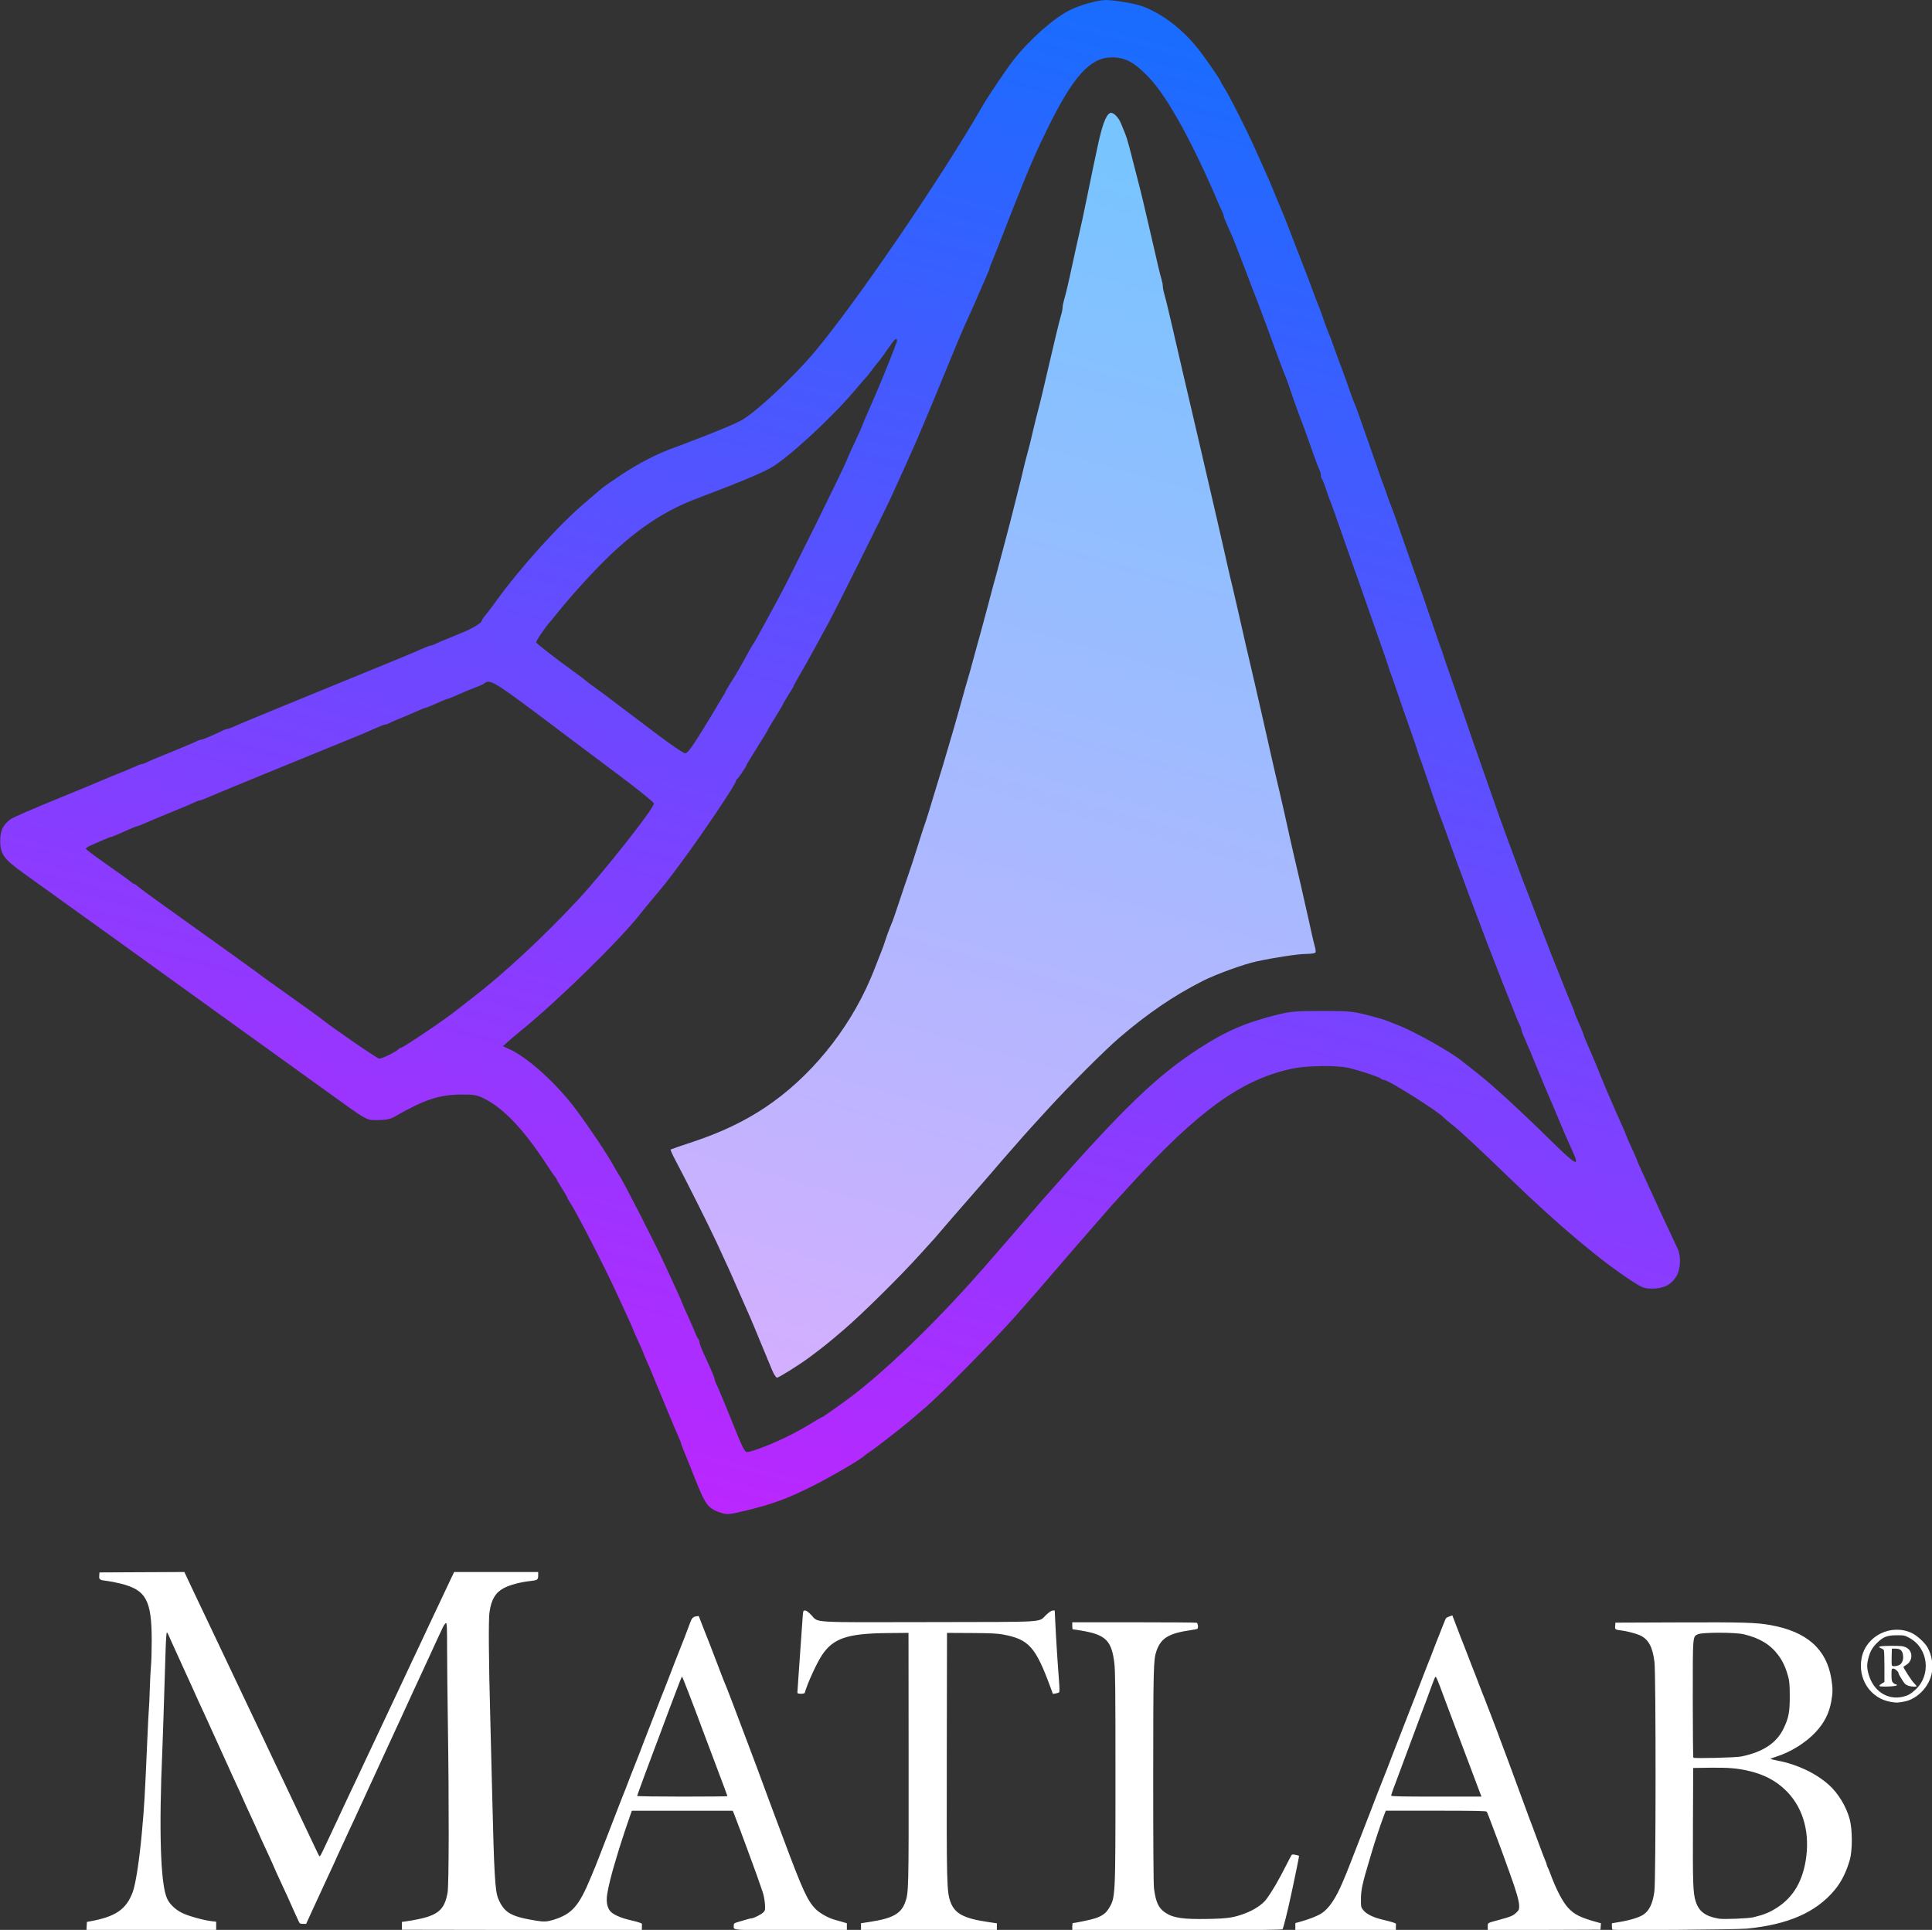 <?xml version="1.0" encoding="UTF-8" standalone="no"?>
<svg
   xmlns:dc="http://purl.org/dc/elements/1.1/"
   xmlns:cc="http://creativecommons.org/ns#"
   xmlns:rdf="http://www.w3.org/1999/02/22-rdf-syntax-ns#"
   xmlns:svg="http://www.w3.org/2000/svg"
   xmlns="http://www.w3.org/2000/svg"
   xmlns:xlink="http://www.w3.org/1999/xlink"
   id="svg1398"
   version="1.1"
   viewBox="0 0 33.867 33.838"
   height="33.838mm"
   width="33.867mm">
  <rect x="0" y="0" width="33.867" height="33.838" fill="#333333" stroke="none"/>
  <defs
     id="defs1392">
    <linearGradient
       gradientUnits="userSpaceOnUse"
       y2="334.446"
       x2="514.854"
       y1="135.048"
       x1="571.256"
       id="linearGradient2415-8"
       xlink:href="#linearGradient2413" />
    <linearGradient
       id="linearGradient2413">
      <stop
         id="stop2409"
         offset="0"
         style="stop-color:#78c4ff;stop-opacity:1;" />
      <stop
         id="stop2411"
         offset="1"
         style="stop-color:#d7aeff;stop-opacity:1" />
    </linearGradient>
    <linearGradient
       gradientUnits="userSpaceOnUse"
       y2="363.726"
       x2="506.337"
       y1="114.479"
       x1="572.564"
       id="linearGradient2407-1"
       xlink:href="#linearGradient2405" />
    <linearGradient
       id="linearGradient2405">
      <stop
         id="stop2401"
         offset="0"
         style="stop-color:#1a6cff;stop-opacity:1;" />
      <stop
         id="stop2403"
         offset="1"
         style="stop-color:#c522ff;stop-opacity:1" />
    </linearGradient>
  </defs>
  <g
     transform="translate(-32.12,-42.039)"
     id="layer1">
    <g
       style="display:inline;stroke-width:9.01"
       transform="matrix(0.111,0,0,0.111,-11.649,29.879)"
       id="g2445-0">
      <path
         style="fill:url(#linearGradient2415-8);fill-opacity:1;stroke-width:9.01"
         d="m 516.272,326.026 c -0.269,-0.627 -1.084,-2.591 -1.811,-4.365 -0.727,-1.774 -1.516,-3.663 -1.753,-4.199 -0.237,-0.535 -0.67,-1.513 -0.962,-2.173 -0.292,-0.66 -0.683,-1.55 -0.868,-1.979 -1.02,-2.363 -1.369,-3.135 -3.444,-7.617 -1.122,-2.424 -4.985,-10.128 -6.397,-12.759 -0.509,-0.948 -0.873,-1.762 -0.809,-1.809 0.064,-0.047 1.682,-0.605 3.595,-1.24 4.349,-1.442 8.05,-3.209 11.359,-5.422 7.046,-4.712 13.075,-12.08 16.589,-20.276 0.419,-0.977 0.469,-1.102 1.202,-2.999 0.23,-0.594 0.507,-1.296 0.616,-1.559 0.11,-0.264 0.356,-0.966 0.548,-1.559 0.192,-0.594 0.481,-1.404 0.642,-1.799 0.161,-0.396 0.381,-0.936 0.488,-1.2 0.108,-0.264 0.587,-1.667 1.065,-3.119 0.478,-1.452 1.118,-3.341 1.422,-4.199 0.304,-0.858 0.957,-2.855 1.45,-4.438 0.493,-1.583 0.981,-3.095 1.083,-3.359 0.209,-0.538 1.21,-3.748 1.684,-5.398 0.171,-0.594 0.549,-1.835 0.841,-2.759 0.292,-0.924 0.665,-2.165 0.828,-2.759 0.163,-0.594 0.434,-1.511 0.601,-2.039 0.167,-0.528 0.422,-1.392 0.567,-1.919 0.145,-0.528 0.545,-1.931 0.889,-3.119 0.344,-1.188 0.738,-2.591 0.875,-3.119 0.137,-0.528 0.337,-1.23 0.443,-1.559 0.198,-0.615 0.788,-2.732 1.237,-4.439 0.234,-0.888 0.397,-1.483 1.123,-4.079 0.147,-0.528 0.539,-1.985 0.87,-3.239 1.002,-3.792 1.104,-4.171 1.324,-4.918 0.117,-0.396 0.607,-2.231 1.089,-4.079 0.482,-1.847 0.981,-3.737 1.108,-4.199 0.127,-0.462 0.292,-1.11 0.366,-1.44 0.074,-0.33 0.456,-1.841 0.847,-3.359 0.392,-1.517 0.804,-3.191 0.917,-3.719 0.113,-0.528 0.384,-1.607 0.603,-2.399 0.382,-1.379 0.576,-2.161 1.028,-4.139 0.196,-0.859 0.501,-2.068 0.983,-3.899 0.122,-0.462 0.331,-1.326 0.466,-1.919 0.135,-0.594 0.519,-2.24 0.855,-3.659 0.335,-1.419 0.882,-3.74 1.214,-5.158 0.332,-1.419 0.71,-2.911 0.84,-3.316 0.129,-0.405 0.235,-0.937 0.235,-1.183 0,-0.245 0.102,-0.777 0.226,-1.183 0.236,-0.768 0.766,-3.001 1.199,-5.055 0.255,-1.208 1.293,-5.897 1.7,-7.677 0.121,-0.528 0.492,-2.309 0.825,-3.959 0.333,-1.649 0.71,-3.485 0.837,-4.079 0.127,-0.594 0.448,-2.105 0.714,-3.359 0.727,-3.427 1.293,-5.001 1.944,-5.404 0.442,-0.273 1.32,0.519 1.771,1.599 0.981,2.349 0.961,2.285 1.955,6.204 0.452,1.781 0.923,3.617 1.047,4.079 0.124,0.462 0.336,1.326 0.471,1.919 0.135,0.594 0.525,2.267 0.868,3.719 0.342,1.452 0.718,3.071 0.835,3.599 0.538,2.428 1.008,4.38 1.215,5.055 0.124,0.405 0.226,0.937 0.226,1.183 0,0.245 0.102,0.777 0.226,1.183 0.124,0.405 0.4,1.493 0.612,2.416 0.212,0.924 0.479,2.057 0.593,2.519 0.176,0.715 0.695,2.964 1.688,7.318 0.12,0.528 0.499,2.147 0.841,3.599 0.342,1.452 0.72,3.071 0.84,3.599 0.119,0.528 0.497,2.147 0.84,3.599 0.342,1.452 0.718,3.071 0.835,3.599 0.216,0.976 0.833,3.635 1.196,5.158 0.11,0.462 0.484,2.081 0.831,3.599 0.347,1.517 0.73,3.191 0.852,3.719 0.122,0.528 0.391,1.715 0.598,2.639 0.545,2.433 0.846,3.727 1.087,4.678 0.117,0.462 0.492,2.081 0.833,3.599 0.997,4.437 1.449,6.406 2.038,8.877 0.11,0.462 0.484,2.081 0.831,3.599 0.347,1.517 0.73,3.191 0.852,3.719 0.122,0.528 0.391,1.715 0.598,2.639 0.207,0.924 0.482,2.138 0.61,2.699 0.129,0.561 0.335,1.478 0.459,2.039 0.262,1.186 0.918,4.005 1.213,5.218 0.224,0.919 1.014,4.434 1.591,7.078 0.202,0.924 0.459,2.057 0.571,2.519 0.262,1.079 0.925,3.921 1.202,5.158 0.118,0.528 0.385,1.715 0.592,2.639 0.207,0.924 0.476,2.111 0.599,2.639 0.122,0.528 0.349,1.553 0.504,2.279 0.155,0.726 0.375,1.629 0.489,2.007 0.114,0.378 0.148,0.783 0.076,0.9 -0.072,0.117 -0.746,0.215 -1.497,0.218 -1.237,0.004 -4.866,0.553 -7.767,1.173 -2.066,0.442 -6.478,2.046 -8.593,3.124 -4.614,2.352 -8.684,5.132 -13.195,9.01 -2.232,1.919 -7.905,7.593 -11.157,11.158 -0.903,0.99 -2.135,2.341 -2.74,3.002 -0.604,0.662 -1.798,2.011 -2.653,2.999 -0.855,0.988 -1.612,1.85 -1.681,1.916 -0.069,0.066 -0.719,0.822 -1.443,1.679 -0.724,0.858 -1.376,1.613 -1.448,1.679 -0.072,0.066 -1.202,1.362 -2.511,2.879 -1.309,1.517 -2.438,2.813 -2.511,2.879 -0.072,0.066 -0.724,0.822 -1.448,1.679 -0.724,0.858 -1.371,1.613 -1.438,1.679 -0.067,0.066 -1.093,1.2 -2.28,2.519 -3.174,3.528 -9.241,9.525 -12.136,11.996 -2.481,2.117 -3.081,2.601 -5.258,4.237 -1.573,1.182 -4.969,3.32 -5.273,3.32 -0.144,0 -0.482,-0.513 -0.751,-1.14 z"
         id="path2394-4" />
      <path
         id="path2349-4"
         style="fill:url(#linearGradient2407-1);fill-opacity:1;stroke-width:9.01"
         d="m 505.022,225.262 c 1.122,-1.811 2.155,-3.51 2.296,-3.776 0.141,-0.266 0.546,-0.941 0.9,-1.499 0.354,-0.558 0.643,-1.07 0.643,-1.137 0,-0.067 0.466,-0.852 1.035,-1.744 0.569,-0.892 1.499,-2.486 2.067,-3.541 0.567,-1.056 1.116,-2.027 1.218,-2.159 0.217,-0.279 0.895,-1.482 2.163,-3.839 0.497,-0.924 1.349,-2.489 1.894,-3.479 1.704,-3.097 10.816,-21.551 10.816,-21.907 0,-0.061 0.54,-1.259 1.2,-2.661 0.66,-1.402 1.2,-2.599 1.2,-2.659 0,-0.06 0.276,-0.733 0.613,-1.496 0.337,-0.763 0.704,-1.603 0.815,-1.866 0.111,-0.264 0.382,-0.889 0.602,-1.39 1.205,-2.739 3.487,-8.448 3.487,-8.725 0,-0.62 -0.368,-0.298 -1.411,1.232 -0.578,0.848 -1.226,1.736 -1.44,1.974 -0.214,0.238 -0.707,0.864 -1.096,1.391 -0.389,0.528 -0.77,1.013 -0.847,1.079 -0.077,0.066 -0.964,1.092 -1.971,2.279 -3.697,4.357 -10.57,10.676 -13.191,12.127 -1.264,0.699 -3.033,1.474 -6.556,2.871 -0.564,0.224 -3.049,1.181 -5.338,2.056 -4.844,1.851 -9.128,4.693 -13.69,9.079 -2.393,2.301 -6.031,6.301 -8.09,8.895 -0.524,0.66 -1.006,1.254 -1.072,1.32 -0.676,0.676 -2.384,3.189 -2.281,3.356 0.159,0.257 3.348,2.722 5.88,4.544 0.99,0.712 1.853,1.362 1.919,1.444 0.066,0.082 0.714,0.575 1.44,1.097 0.726,0.521 1.428,1.034 1.559,1.138 0.386,0.306 2.857,2.173 3.567,2.696 0.359,0.264 2.456,1.847 4.66,3.519 2.204,1.671 4.224,3.047 4.488,3.057 0.365,0.013 0.97,-0.774 2.519,-3.274 z m -49.145,50.863 c 0.705,-0.362 1.318,-0.74 1.362,-0.84 0.044,-0.1 0.177,-0.182 0.295,-0.182 0.379,0 7.342,-4.698 8.99,-6.065 0.26,-0.215 1.327,-1.048 2.373,-1.849 4.86,-3.727 11.137,-9.548 16.558,-15.357 4.081,-4.373 12.121,-14.556 12.124,-15.355 7.2e-4,-0.198 -2.562,-2.272 -5.694,-4.609 -3.133,-2.337 -5.965,-4.462 -6.295,-4.723 -0.33,-0.26 -3.423,-2.586 -6.873,-5.168 -6.246,-4.674 -7.124,-5.174 -7.894,-4.493 -0.125,0.111 -0.606,0.343 -1.068,0.516 -1.126,0.421 -2.052,0.805 -3.416,1.414 -0.625,0.279 -1.203,0.508 -1.283,0.508 -0.08,0 -0.513,0.162 -0.962,0.36 -0.449,0.198 -1.183,0.522 -1.632,0.72 -0.449,0.198 -0.882,0.36 -0.962,0.36 -0.08,0 -0.658,0.227 -1.283,0.504 -1.159,0.513 -1.373,0.605 -3.056,1.3 -0.528,0.218 -1.147,0.495 -1.376,0.616 -0.229,0.121 -0.523,0.22 -0.653,0.22 -0.13,0 -0.86,0.281 -1.623,0.625 -0.762,0.344 -1.602,0.713 -1.866,0.82 -11.599,4.723 -23.332,9.542 -24.298,9.979 -0.696,0.315 -1.373,0.573 -1.503,0.573 -0.13,0 -0.424,0.095 -0.653,0.212 -0.229,0.117 -0.687,0.325 -1.016,0.464 -1.532,0.643 -2.564,1.071 -3.059,1.268 -1.055,0.421 -3.108,1.283 -4.295,1.803 -0.416,0.182 -0.822,0.331 -0.902,0.331 -0.08,0 -0.658,0.229 -1.283,0.508 -2.212,0.988 -2.651,1.172 -2.795,1.172 -0.08,0 -0.658,0.225 -1.283,0.499 -0.625,0.275 -1.488,0.651 -1.917,0.836 -0.429,0.185 -0.776,0.419 -0.772,0.52 0.004,0.101 1.476,1.209 3.271,2.463 1.795,1.254 3.481,2.468 3.748,2.699 0.267,0.231 0.556,0.42 0.643,0.42 0.087,0 0.367,0.192 0.623,0.428 0.256,0.235 2.139,1.621 4.184,3.079 8.792,6.268 14.88,10.651 15.715,11.313 0.132,0.105 2.117,1.523 4.411,3.152 2.294,1.629 4.346,3.108 4.558,3.286 1.425,1.194 8.859,6.311 9.182,6.321 0.219,0.007 0.974,-0.284 1.679,-0.646 z m 58.193,62.296 c 2.746,-0.991 5.677,-2.395 8.065,-3.862 1.033,-0.635 1.931,-1.155 1.996,-1.155 0.16,0 3.972,-2.717 5.468,-3.898 5.819,-4.593 13.353,-11.994 20.208,-19.854 3.129,-3.588 4.566,-5.247 6.441,-7.437 1.186,-1.386 2.264,-2.639 2.396,-2.785 0.132,-0.146 0.564,-0.634 0.96,-1.084 12.11,-13.763 17.353,-18.817 23.992,-23.126 4.356,-2.827 7.544,-4.196 12.69,-5.447 1.88,-0.457 2.839,-0.531 6.864,-0.526 4.693,0.005 4.957,0.038 8.757,1.088 0.995,0.275 1.06,0.298 3.239,1.167 2.704,1.078 8.279,4.213 10.031,5.642 0.223,0.182 1.323,1.049 2.445,1.927 2.385,1.867 6.618,5.747 11.546,10.584 4.171,4.093 4.662,4.335 3.476,1.711 -1.087,-2.405 -1.533,-3.433 -2.42,-5.585 -0.49,-1.188 -1.087,-2.591 -1.325,-3.119 -0.239,-0.528 -1.049,-2.471 -1.801,-4.319 -0.751,-1.847 -1.625,-3.929 -1.942,-4.625 -0.317,-0.696 -0.576,-1.373 -0.576,-1.503 0,-0.13 -0.095,-0.424 -0.212,-0.653 -0.285,-0.56 -0.537,-1.174 -1.701,-4.135 -0.545,-1.386 -1.082,-2.735 -1.194,-2.999 -0.112,-0.264 -0.447,-1.128 -0.743,-1.919 -0.296,-0.792 -0.675,-1.763 -0.842,-2.159 -0.167,-0.396 -0.97,-2.501 -1.785,-4.678 -0.815,-2.177 -1.571,-4.175 -1.681,-4.439 -0.11,-0.264 -0.487,-1.29 -0.838,-2.279 -0.351,-0.99 -0.729,-2.015 -0.84,-2.279 -0.111,-0.264 -0.49,-1.29 -0.844,-2.279 -1.193,-3.342 -1.851,-5.156 -2.047,-5.638 -0.292,-0.72 -1.092,-3.02 -2.17,-6.238 -0.53,-1.583 -1.057,-3.095 -1.171,-3.359 -0.114,-0.264 -0.26,-0.696 -0.325,-0.96 -0.065,-0.264 -0.673,-2.045 -1.352,-3.959 -0.679,-1.913 -1.559,-4.45 -1.956,-5.638 -0.397,-1.188 -0.814,-2.375 -0.927,-2.639 -0.113,-0.264 -0.258,-0.696 -0.323,-0.96 -0.065,-0.264 -0.675,-2.045 -1.357,-3.959 -0.682,-1.913 -1.44,-4.073 -1.684,-4.798 -0.442,-1.311 -2.232,-6.393 -3.464,-9.837 -0.354,-0.99 -0.806,-2.285 -1.005,-2.879 -0.475,-1.42 -1.514,-4.312 -1.767,-4.918 -0.11,-0.264 -0.393,-1.074 -0.629,-1.799 -0.236,-0.726 -0.515,-1.422 -0.62,-1.547 -0.105,-0.125 -0.192,-0.424 -0.192,-0.663 0,-0.239 -0.101,-0.623 -0.225,-0.852 -0.124,-0.229 -0.502,-1.199 -0.84,-2.156 -1.351,-3.822 -1.862,-5.24 -2.054,-5.698 -0.275,-0.656 -1.329,-3.599 -1.761,-4.918 -0.194,-0.594 -0.485,-1.404 -0.646,-1.799 -0.586,-1.443 -0.594,-1.462 -3.268,-8.757 -0.732,-1.997 -1.632,-4.356 -2.242,-5.878 -0.106,-0.264 -0.327,-0.858 -0.492,-1.32 -0.165,-0.462 -0.434,-1.164 -0.597,-1.559 -0.163,-0.396 -0.541,-1.368 -0.839,-2.159 -0.7,-1.859 -0.996,-2.575 -1.763,-4.265 -0.346,-0.762 -0.629,-1.493 -0.629,-1.623 0,-0.13 -0.099,-0.424 -0.22,-0.653 -0.121,-0.229 -0.38,-0.794 -0.576,-1.256 -4.086,-9.618 -8.123,-16.931 -10.999,-19.926 -2.337,-2.433 -3.754,-3.191 -5.928,-3.17 -3.378,0.032 -6.05,3.006 -10.079,11.22 -0.777,1.583 -1.574,3.257 -1.772,3.719 -0.198,0.462 -0.575,1.326 -0.839,1.919 -0.263,0.594 -0.932,2.213 -1.486,3.599 -0.554,1.386 -1.096,2.735 -1.205,2.999 -0.109,0.264 -0.491,1.236 -0.849,2.159 -0.358,0.924 -0.736,1.895 -0.84,2.159 -0.104,0.264 -0.483,1.236 -0.844,2.159 -0.36,0.924 -0.803,2.02 -0.983,2.435 -0.18,0.416 -0.328,0.822 -0.328,0.902 0,0.08 -0.227,0.658 -0.504,1.283 -0.277,0.625 -0.595,1.353 -0.707,1.617 -0.763,1.805 -1.625,3.752 -2.868,6.478 -0.361,0.792 -1.49,3.491 -2.51,5.998 -1.019,2.507 -1.996,4.882 -2.17,5.278 -0.174,0.396 -0.717,1.691 -1.206,2.879 -0.489,1.188 -1.105,2.645 -1.368,3.239 -0.263,0.594 -0.619,1.404 -0.79,1.799 -0.171,0.396 -0.63,1.422 -1.02,2.279 -0.39,0.858 -0.949,2.099 -1.242,2.759 -0.293,0.66 -0.859,1.901 -1.256,2.759 -1.226,2.643 -8.762,17.768 -9.802,19.673 -0.54,0.99 -1.393,2.555 -1.895,3.479 -1.216,2.24 -2.097,3.81 -2.926,5.216 -0.377,0.64 -0.686,1.217 -0.686,1.284 0,0.067 -0.378,0.712 -0.84,1.434 -0.462,0.722 -0.84,1.366 -0.84,1.431 0,0.065 -0.54,0.979 -1.2,2.032 -0.66,1.053 -1.2,1.965 -1.2,2.027 0,0.062 -0.756,1.309 -1.679,2.772 -0.924,1.463 -1.679,2.711 -1.679,2.774 0,0.197 -1.31,2.14 -1.499,2.224 -0.099,0.044 -0.18,0.185 -0.18,0.313 0,0.497 -5.453,8.599 -8.858,13.161 -2.279,3.053 -2.26,3.029 -4.257,5.4 -0.778,0.924 -1.642,1.976 -1.921,2.338 -3.1,4.032 -13.047,13.783 -18.907,18.535 -0.651,0.528 -1.561,1.298 -2.023,1.711 l -0.84,0.751 1.096,0.499 c 2.87,1.307 7.402,5.427 10.438,9.488 2.035,2.722 4.953,7.089 5.949,8.903 0.362,0.66 0.744,1.308 0.848,1.44 0.503,0.639 6.027,11.437 7.182,14.04 0.321,0.723 1.05,2.309 1.619,3.523 0.57,1.214 1.036,2.26 1.036,2.325 0,0.065 0.412,1.014 0.915,2.111 0.503,1.096 1.061,2.371 1.238,2.833 0.178,0.462 0.413,0.942 0.524,1.068 0.111,0.125 0.201,0.365 0.201,0.533 0,0.168 0.27,0.902 0.6,1.631 0.33,0.729 0.87,1.923 1.2,2.652 0.33,0.729 0.6,1.433 0.6,1.563 0,0.13 0.095,0.424 0.212,0.653 0.208,0.408 0.302,0.626 1.116,2.576 0.589,1.412 0.678,1.629 2.073,5.097 0.941,2.339 1.387,3.178 1.689,3.179 0.226,0 1.036,-0.224 1.799,-0.5 z m -6.278,9.956 c -1.563,-0.572 -2.08,-1.222 -3.231,-4.057 -0.107,-0.264 -0.307,-0.75 -0.443,-1.08 -0.137,-0.33 -0.543,-1.356 -0.904,-2.279 -0.36,-0.924 -0.803,-2.02 -0.983,-2.435 -0.18,-0.416 -0.328,-0.822 -0.328,-0.902 0,-0.081 -0.227,-0.658 -0.504,-1.283 -0.277,-0.625 -0.594,-1.353 -0.704,-1.617 -0.11,-0.264 -0.38,-0.912 -0.6,-1.44 -0.22,-0.528 -0.487,-1.176 -0.592,-1.44 -0.212,-0.531 -0.852,-2.071 -1.248,-2.999 -0.141,-0.33 -0.364,-0.87 -0.496,-1.2 -0.522,-1.305 -0.65,-1.609 -1.242,-2.946 -0.337,-0.763 -0.613,-1.43 -0.613,-1.482 0,-0.052 -0.378,-0.913 -0.84,-1.913 -0.462,-1 -0.84,-1.865 -0.84,-1.923 0,-0.058 -0.443,-1.056 -0.985,-2.218 -0.542,-1.162 -1.306,-2.815 -1.697,-3.673 -1.7,-3.725 -6.395,-12.848 -7.18,-13.951 -0.25,-0.351 -0.454,-0.707 -0.454,-0.792 0,-0.085 -0.378,-0.745 -0.84,-1.467 -0.462,-0.722 -0.84,-1.369 -0.84,-1.438 0,-0.069 -0.117,-0.256 -0.26,-0.415 -0.143,-0.159 -0.656,-0.899 -1.14,-1.643 -3.826,-5.885 -7.053,-9.282 -10.264,-10.806 -0.986,-0.468 -1.534,-0.553 -3.452,-0.534 -3.497,0.035 -5.8,0.807 -10.556,3.537 -0.612,0.351 -1.295,0.486 -2.519,0.496 -1.946,0.016 -1.437,0.304 -8.635,-4.895 -2.466,-1.781 -4.787,-3.455 -5.159,-3.719 -0.372,-0.264 -2.699,-1.937 -5.171,-3.719 -2.472,-1.781 -6.521,-4.696 -8.997,-6.478 -2.476,-1.781 -6.519,-4.696 -8.984,-6.478 -2.465,-1.781 -4.788,-3.455 -5.162,-3.719 -0.374,-0.264 -3.079,-2.207 -6.012,-4.319 -2.933,-2.111 -6.489,-4.667 -7.902,-5.68 -3.11,-2.229 -3.675,-3.023 -3.665,-5.157 0.008,-1.612 0.465,-2.529 1.696,-3.398 0.358,-0.252 3.619,-1.67 7.248,-3.151 3.629,-1.481 7.061,-2.901 7.628,-3.155 0.566,-0.255 1.484,-0.634 2.039,-0.843 0.555,-0.209 1.579,-0.638 2.276,-0.954 0.696,-0.316 1.373,-0.574 1.503,-0.574 0.13,0 0.424,-0.099 0.653,-0.22 0.229,-0.121 0.848,-0.398 1.376,-0.616 0.528,-0.218 1.203,-0.497 1.499,-0.62 0.297,-0.123 0.783,-0.321 1.08,-0.439 0.495,-0.198 1.527,-0.626 3.059,-1.268 0.33,-0.138 0.787,-0.347 1.016,-0.464 0.229,-0.117 0.523,-0.212 0.653,-0.212 0.221,0 2.488,-0.967 3.425,-1.46 0.229,-0.121 0.523,-0.219 0.653,-0.219 0.13,0 0.806,-0.26 1.503,-0.577 0.696,-0.318 6.34,-2.649 12.542,-5.181 6.202,-2.532 11.6,-4.744 11.996,-4.916 0.396,-0.172 1.314,-0.552 2.039,-0.845 0.726,-0.293 1.889,-0.79 2.586,-1.105 0.696,-0.314 1.373,-0.572 1.503,-0.572 0.13,0 0.424,-0.095 0.653,-0.212 0.229,-0.117 0.686,-0.325 1.016,-0.464 1.73,-0.726 2.566,-1.071 2.999,-1.237 1.578,-0.607 3.24,-1.552 3.353,-1.908 0.072,-0.227 0.321,-0.621 0.553,-0.875 0.232,-0.254 1.006,-1.272 1.72,-2.262 3.894,-5.396 10.023,-12.178 14.165,-15.674 1.121,-0.946 2.254,-1.916 2.519,-2.156 0.265,-0.24 1.669,-1.222 3.121,-2.182 2.926,-1.936 5.77,-3.38 8.757,-4.448 0.462,-0.165 1.056,-0.384 1.32,-0.487 0.477,-0.186 2.204,-0.854 3.119,-1.207 2.911,-1.122 5.21,-2.116 5.998,-2.594 2.435,-1.478 8.085,-6.801 11.376,-10.719 6.543,-7.789 20.23,-27.853 26.515,-38.867 0.771,-1.352 3.707,-5.71 4.767,-7.078 2.508,-3.236 6.355,-6.672 8.925,-7.972 1.626,-0.823 4.448,-1.624 5.717,-1.624 1.407,0 4.611,0.542 5.799,0.982 3.134,1.159 6.269,3.551 8.809,6.723 1.07,1.336 3.547,4.919 3.547,5.131 0,0.061 0.357,0.68 0.794,1.375 0.708,1.127 3.587,6.855 4.554,9.062 0.202,0.462 0.711,1.595 1.13,2.519 0.831,1.832 1.383,3.093 1.679,3.839 0.105,0.264 0.371,0.912 0.592,1.44 0.22,0.528 0.49,1.176 0.6,1.44 0.11,0.264 0.359,0.858 0.554,1.32 0.195,0.462 0.973,2.459 1.728,4.439 0.755,1.979 1.508,3.923 1.673,4.319 0.165,0.396 0.435,1.098 0.6,1.559 0.165,0.462 0.386,1.056 0.492,1.32 0.105,0.264 0.327,0.858 0.492,1.32 0.165,0.462 0.439,1.164 0.608,1.559 0.169,0.396 0.467,1.206 0.661,1.799 0.194,0.594 0.485,1.404 0.646,1.799 0.562,1.382 0.678,1.692 1.312,3.479 0.351,0.99 0.729,2.015 0.84,2.279 0.186,0.442 1.141,3.096 1.728,4.798 0.136,0.396 0.387,1.044 0.558,1.44 0.17,0.396 0.586,1.529 0.923,2.519 0.337,0.99 1.055,3.041 1.595,4.558 0.54,1.517 1.143,3.245 1.34,3.839 0.197,0.594 0.449,1.296 0.56,1.559 0.111,0.264 0.384,1.02 0.606,1.679 0.222,0.66 0.495,1.416 0.606,1.679 0.25,0.594 1.284,3.468 1.769,4.918 0.199,0.594 0.651,1.889 1.005,2.879 1.57,4.387 3.084,8.735 3.969,11.396 0.526,1.583 1.051,3.095 1.166,3.359 0.115,0.264 0.265,0.696 0.333,0.96 0.068,0.264 0.676,2.045 1.351,3.959 0.675,1.913 1.7,4.882 2.279,6.598 0.579,1.715 1.607,4.684 2.285,6.598 0.678,1.913 1.436,4.073 1.683,4.798 0.609,1.784 2.249,6.373 2.701,7.557 0.201,0.528 0.762,2.039 1.246,3.359 0.84,2.29 1.393,3.75 1.818,4.798 0.107,0.264 0.806,2.099 1.553,4.079 1.156,3.062 2.74,7.116 3.468,8.877 0.109,0.264 0.493,1.236 0.854,2.159 0.36,0.924 0.857,2.137 1.103,2.696 0.246,0.559 0.448,1.083 0.448,1.163 0,0.08 0.162,0.513 0.36,0.962 0.198,0.449 0.522,1.183 0.72,1.632 0.198,0.449 0.36,0.882 0.36,0.962 0,0.08 0.229,0.658 0.508,1.283 0.279,0.625 0.664,1.515 0.856,1.977 0.192,0.462 0.463,1.11 0.604,1.44 0.141,0.33 0.338,0.816 0.439,1.08 0.101,0.264 0.364,0.912 0.584,1.44 0.22,0.528 0.49,1.176 0.6,1.44 0.11,0.264 0.437,1.02 0.727,1.679 0.29,0.66 0.666,1.523 0.835,1.919 0.169,0.396 0.591,1.343 0.936,2.106 0.346,0.762 0.629,1.437 0.629,1.498 0,0.062 0.378,0.93 0.84,1.93 0.462,1 0.84,1.861 0.84,1.914 0,0.053 0.31,0.774 0.688,1.602 0.378,0.828 0.932,2.045 1.231,2.705 1.197,2.643 3.155,6.858 4.512,9.717 0.57,1.201 0.488,3.255 -0.175,4.364 -0.785,1.314 -1.998,1.948 -3.746,1.957 -1.329,0.007 -1.595,-0.088 -3.239,-1.15 -4.947,-3.196 -11.739,-8.915 -19.415,-16.344 -4.792,-4.639 -7.594,-7.245 -9.009,-8.379 -0.658,-0.528 -1.251,-1.026 -1.317,-1.107 -0.739,-0.907 -8.758,-5.971 -9.455,-5.971 -0.157,0 -0.389,-0.098 -0.514,-0.218 -0.274,-0.262 -3.327,-1.276 -5.106,-1.694 -1.764,-0.415 -6.531,-0.363 -8.755,0.097 -8.069,1.667 -14.944,6.62 -25.967,18.707 -1.312,1.439 -2.495,2.735 -2.628,2.879 -0.256,0.278 -5.101,5.839 -5.977,6.861 -4.579,5.338 -7.167,8.32 -9.359,10.787 -3.181,3.581 -11.773,12.296 -14.013,14.214 -0.879,0.753 -1.923,1.65 -2.319,1.992 -1.2,1.039 -5.753,4.583 -6.498,5.059 -0.385,0.245 -0.753,0.506 -0.819,0.58 -0.522,0.586 -5.124,3.286 -8.452,4.958 -3.743,1.881 -6.205,2.784 -10.294,3.776 -2.901,0.704 -3.094,0.714 -4.395,0.238 z" />
      <path
         style="fill:#ffffff;stroke-width:9.01"
         d="m 408.005,413.783 0.037,-0.648 0.558,-0.102 c 3.99,-0.729 5.666,-1.888 6.678,-4.618 0.466,-1.258 1.044,-5.013 1.44,-9.365 0.392,-4.301 0.459,-5.442 0.872,-14.947 0.101,-2.32 0.211,-4.441 0.244,-4.714 0.034,-0.273 0.094,-1.613 0.134,-2.977 0.04,-1.364 0.126,-3.031 0.19,-3.703 0.064,-0.672 0.117,-2.473 0.117,-4.002 0,-6.411 -0.888,-8.026 -4.962,-9.023 -0.716,-0.175 -1.637,-0.357 -2.047,-0.403 -1.214,-0.138 -1.323,-0.208 -1.279,-0.823 l 0.038,-0.528 6.705,-0.032 6.705,-0.032 0.417,0.9 c 0.229,0.495 0.777,1.654 1.216,2.575 0.44,0.921 1.01,2.121 1.268,2.667 0.258,0.546 0.775,1.634 1.15,2.419 0.375,0.785 0.905,1.901 1.178,2.481 0.514,1.092 1.384,2.924 2.355,4.962 0.652,1.367 1.595,3.357 2.264,4.776 0.781,1.657 1.541,3.257 2.468,5.192 0.485,1.014 0.882,1.857 0.882,1.874 0,0.017 0.453,0.974 1.007,2.126 0.554,1.152 1.189,2.486 1.412,2.963 0.495,1.061 1.305,2.773 2.173,4.59 1.086,2.275 1.863,3.915 2.379,5.018 0.998,2.137 1.113,2.363 1.208,2.363 0.053,0 0.283,-0.405 0.51,-0.899 0.486,-1.058 1.286,-2.759 2.339,-4.976 0.417,-0.878 0.758,-1.613 0.758,-1.633 0,-0.02 0.383,-0.837 0.852,-1.815 0.468,-0.978 0.993,-2.085 1.165,-2.46 0.33,-0.718 1.163,-2.49 1.953,-4.155 0.259,-0.546 0.707,-1.495 0.995,-2.109 1.544,-3.289 2.15,-4.576 3.095,-6.574 0.355,-0.75 0.815,-1.727 1.022,-2.171 0.207,-0.443 0.627,-1.337 0.933,-1.985 0.306,-0.648 0.697,-1.485 0.869,-1.861 0.172,-0.375 0.697,-1.482 1.165,-2.46 0.468,-0.978 0.852,-1.797 0.852,-1.82 0,-0.023 0.383,-0.842 0.852,-1.82 0.468,-0.978 0.993,-2.085 1.165,-2.46 0.381,-0.829 1.27,-2.719 2.088,-4.434 l 0.606,-1.271 h 6.638 6.638 v 0.554 c 0,0.661 -0.115,0.743 -1.204,0.862 -1.663,0.181 -3.306,0.623 -4.274,1.15 -1.286,0.7 -1.922,1.785 -2.215,3.782 -0.169,1.152 -0.12,7.818 0.122,16.537 0.066,2.388 0.206,7.97 0.311,12.404 0.293,12.415 0.452,15.133 0.953,16.311 0.948,2.232 1.985,2.828 6.059,3.486 1.134,0.183 1.661,0.155 2.619,-0.138 2.953,-0.905 4.052,-2.146 5.937,-6.706 0.351,-0.848 0.686,-1.653 0.745,-1.79 0.059,-0.136 0.256,-0.639 0.438,-1.116 0.313,-0.824 0.675,-1.754 1.613,-4.155 0.887,-2.269 1.346,-3.456 1.75,-4.528 0.232,-0.614 0.473,-1.228 0.535,-1.364 0.129,-0.282 0.566,-1.41 1.194,-3.076 0.236,-0.628 0.484,-1.253 0.55,-1.389 0.066,-0.136 0.407,-1.002 0.757,-1.923 0.35,-0.921 0.735,-1.926 0.855,-2.233 0.764,-1.947 1.461,-3.745 1.995,-5.148 0.337,-0.887 0.665,-1.724 0.727,-1.861 0.062,-0.136 0.253,-0.611 0.424,-1.054 0.171,-0.443 0.486,-1.253 0.7,-1.799 0.214,-0.546 0.665,-1.718 1.002,-2.605 0.337,-0.887 0.667,-1.724 0.733,-1.861 0.122,-0.251 1.259,-3.196 1.574,-4.077 0.341,-0.954 0.503,-1.161 0.977,-1.25 0.248,-0.047 0.465,-0.067 0.482,-0.046 0.017,0.021 0.186,0.458 0.375,0.969 0.189,0.512 0.419,1.098 0.51,1.302 0.091,0.205 0.455,1.126 0.807,2.047 0.353,0.921 0.739,1.926 0.858,2.233 0.119,0.307 0.503,1.312 0.853,2.233 0.35,0.921 0.69,1.786 0.757,1.923 0.169,0.347 1.611,4.119 3.367,8.807 0.818,2.183 1.563,4.165 1.657,4.404 0.093,0.239 0.568,1.523 1.055,2.853 0.487,1.33 0.961,2.614 1.054,2.853 0.093,0.239 1.044,2.779 2.113,5.644 3.011,8.069 3.776,9.729 5.079,11.031 0.636,0.635 1.997,1.394 2.98,1.661 0.273,0.074 0.817,0.229 1.209,0.344 l 0.713,0.209 v 0.541 0.541 h -8.856 c -9.735,0 -9.006,0.06 -9.006,-0.737 0,-0.313 0.066,-0.364 0.713,-0.554 0.392,-0.115 0.985,-0.29 1.317,-0.389 0.332,-0.099 0.679,-0.18 0.772,-0.18 0.349,0 1.613,-0.646 1.894,-0.967 0.27,-0.31 0.287,-0.41 0.224,-1.327 -0.038,-0.546 -0.18,-1.327 -0.315,-1.737 -0.459,-1.385 -1.353,-3.91 -1.692,-4.776 -0.093,-0.239 -0.513,-1.383 -0.933,-2.543 -0.42,-1.16 -0.834,-2.276 -0.921,-2.481 -0.087,-0.205 -0.309,-0.791 -0.494,-1.302 -0.184,-0.512 -0.423,-1.14 -0.531,-1.395 l -0.196,-0.465 h -7.965 -7.965 l -0.259,0.713 c -0.327,0.901 -1.575,4.663 -1.737,5.241 -0.067,0.239 -0.319,1.076 -0.559,1.861 -0.628,2.051 -1.149,4.124 -1.332,5.3 -0.186,1.198 -0.045,2.071 0.436,2.702 0.398,0.522 1.614,1.09 3.046,1.422 1.412,0.328 2.026,0.528 2.002,0.654 -0.01,0.051 -0.017,0.289 -0.017,0.528 v 0.435 l -18.947,-0.031 -18.947,-0.031 v -0.619 -0.619 l 0.682,-0.093 c 1.22,-0.166 2.757,-0.492 3.454,-0.731 1.924,-0.662 2.674,-1.582 3.074,-3.769 0.218,-1.194 0.241,-13.986 0.048,-26.669 -0.066,-4.298 -0.121,-9.643 -0.122,-11.877 -0.002,-3.435 -0.03,-4.062 -0.18,-4.062 -0.097,0 -0.327,0.321 -0.51,0.713 -0.183,0.392 -0.517,1.104 -0.742,1.582 -0.224,0.478 -0.866,1.873 -1.426,3.101 -0.56,1.228 -1.256,2.735 -1.546,3.349 -0.29,0.614 -0.654,1.395 -0.807,1.737 -0.563,1.252 -1.482,3.256 -2.02,4.403 -0.304,0.648 -0.678,1.458 -0.832,1.799 -0.154,0.341 -0.461,1.011 -0.683,1.489 -0.797,1.716 -1.155,2.492 -1.461,3.163 -0.171,0.375 -0.485,1.059 -0.697,1.52 -0.213,0.461 -0.559,1.214 -0.771,1.675 -0.212,0.461 -0.54,1.172 -0.73,1.582 -0.19,0.409 -0.458,0.995 -0.597,1.302 -0.138,0.307 -0.485,1.061 -0.77,1.675 -0.285,0.614 -0.632,1.368 -0.771,1.675 -0.139,0.307 -0.553,1.193 -0.919,1.969 -0.367,0.776 -0.667,1.43 -0.667,1.453 0,0.023 -0.307,0.686 -0.682,1.472 -0.375,0.787 -0.682,1.454 -0.682,1.483 0,0.029 -0.284,0.658 -0.632,1.396 -0.347,0.739 -0.912,1.957 -1.254,2.707 -0.342,0.75 -0.857,1.867 -1.145,2.481 -0.287,0.614 -0.795,1.716 -1.128,2.45 l -0.606,1.333 h -0.503 c -0.449,0 -0.522,-0.043 -0.679,-0.403 -0.097,-0.222 -0.418,-0.922 -0.713,-1.555 -0.295,-0.634 -0.536,-1.173 -0.536,-1.198 0,-0.025 -0.255,-0.595 -0.566,-1.267 -0.311,-0.671 -0.67,-1.444 -0.796,-1.717 -0.821,-1.77 -1.242,-2.697 -1.242,-2.732 0,-0.037 -0.57,-1.301 -1.117,-2.478 -0.996,-2.14 -1.364,-2.944 -1.364,-2.981 0,-0.024 -0.228,-0.535 -0.507,-1.136 -0.279,-0.601 -0.62,-1.344 -0.758,-1.651 -0.138,-0.307 -0.468,-1.022 -0.733,-1.589 -0.265,-0.567 -0.482,-1.051 -0.482,-1.076 0,-0.025 -0.195,-0.468 -0.434,-0.985 -1.339,-2.897 -1.34,-2.899 -1.961,-4.289 -0.168,-0.375 -0.471,-1.045 -0.675,-1.488 -0.738,-1.609 -1.06,-2.316 -1.581,-3.473 -0.292,-0.648 -0.697,-1.541 -0.9,-1.985 -0.203,-0.443 -0.496,-1.085 -0.651,-1.426 -0.155,-0.341 -0.525,-1.142 -0.823,-1.779 -0.298,-0.637 -0.541,-1.178 -0.541,-1.202 0,-0.024 -0.228,-0.535 -0.507,-1.136 -0.279,-0.601 -0.621,-1.344 -0.759,-1.651 -0.963,-2.133 -1.905,-4.203 -2.454,-5.396 -0.22,-0.478 -0.449,-0.994 -0.507,-1.147 -0.059,-0.153 -0.156,-0.279 -0.215,-0.279 -0.059,0 -0.144,1.158 -0.187,2.574 -0.302,9.741 -0.458,14.555 -0.516,15.846 -0.567,12.763 -0.3,21.325 0.735,23.585 0.423,0.924 1.331,1.786 2.445,2.322 0.979,0.471 3.365,1.131 4.588,1.269 l 0.727,0.082 v 0.666 0.666 h -10.24 -10.24 z m 101.194,-20.506 c 0,-0.037 -0.817,-2.228 -1.815,-4.869 -0.998,-2.641 -1.949,-5.165 -2.112,-5.608 -1.257,-3.422 -3.191,-8.434 -3.253,-8.433 -0.042,0.002 -0.904,2.22 -1.915,4.931 -1.011,2.711 -1.918,5.138 -2.016,5.394 -0.098,0.256 -0.257,0.674 -0.355,0.93 -0.793,2.072 -2.799,7.53 -2.799,7.615 0,0.059 3.21,0.106 7.132,0.106 3.923,0 7.132,-0.03 7.132,-0.067 z m 21.087,20.611 v -0.543 l 1.395,-0.213 c 3.559,-0.544 4.9,-1.275 5.561,-3.032 0.577,-1.534 0.584,-1.816 0.565,-22.834 l -0.017,-19.785 -3.287,0.03 c -6.363,0.058 -8.593,0.807 -10.381,3.49 -0.83,1.246 -2.27,4.395 -2.715,5.939 -0.061,0.211 -1.17,0.211 -1.167,0 7.8e-4,-0.085 0.083,-1.299 0.183,-2.698 0.401,-5.625 0.564,-7.933 0.64,-9.086 0.079,-1.186 0.086,-1.209 0.39,-1.209 0.218,0 0.517,0.219 1.005,0.735 1.159,1.227 -0.426,1.134 18.75,1.096 18.985,-0.037 16.992,0.09 18.354,-1.171 0.459,-0.425 0.822,-0.66 1.018,-0.66 h 0.305 l 0.084,1.83 c 0.105,2.284 0.394,6.843 0.584,9.19 0.091,1.126 0.1,1.821 0.026,1.896 -0.065,0.065 -0.313,0.15 -0.551,0.188 l -0.433,0.07 -0.405,-1.098 c -2.347,-6.367 -3.405,-7.535 -7.514,-8.293 -0.866,-0.16 -1.979,-0.211 -4.962,-0.227 l -3.845,-0.021 -0.033,19.164 c -0.035,20.71 -0.009,21.751 0.601,23.381 0.672,1.795 2.105,2.558 5.851,3.113 l 1.457,0.216 v 0.537 0.537 H 541.015 530.285 Z m 33.367,-0.015 c 0,-0.307 0.042,-0.559 0.093,-0.56 0.414,-0.007 2.86,-0.522 3.504,-0.738 1.116,-0.373 1.678,-0.774 2.147,-1.529 1.082,-1.744 1.076,-1.63 1.077,-20.993 7.8e-4,-13.757 -0.028,-16.615 -0.183,-17.862 -0.393,-3.162 -1.214,-4.169 -3.932,-4.82 -0.644,-0.154 -2.372,-0.448 -2.636,-0.448 -0.038,0 -0.069,-0.251 -0.069,-0.558 v -0.558 h 9.727 c 5.35,0 9.815,0.034 9.923,0.075 0.21,0.08 0.281,0.85 0.09,0.968 -0.058,0.036 -0.519,0.125 -1.023,0.198 -3.509,0.507 -4.733,1.26 -5.444,3.349 -0.45,1.322 -0.486,2.77 -0.492,19.807 -0.003,10.467 0.041,17.004 0.119,17.614 0.282,2.195 0.718,3.136 1.783,3.853 1.253,0.843 2.827,1.072 6.833,0.995 3.048,-0.059 3.996,-0.203 5.788,-0.88 1.397,-0.527 2.746,-1.424 3.33,-2.213 0.936,-1.266 1.9,-2.917 3.187,-5.462 0.39,-0.771 0.756,-1.465 0.813,-1.542 0.074,-0.1 0.257,-0.107 0.624,-0.024 0.286,0.064 0.534,0.131 0.551,0.148 0.033,0.033 -0.515,2.781 -0.956,4.793 -0.142,0.648 -0.311,1.43 -0.376,1.737 -0.464,2.188 -1.143,4.894 -1.268,5.055 -0.096,0.123 -3.577,0.155 -16.665,0.155 H 563.653 Z m 35.228,0.003 v -0.555 l 0.713,-0.195 c 1.433,-0.393 2.73,-0.901 3.417,-1.341 1.171,-0.749 2.283,-2.398 3.361,-4.983 0.256,-0.614 0.515,-1.228 0.575,-1.364 0.06,-0.136 0.369,-0.918 0.685,-1.737 0.609,-1.577 1.049,-2.708 1.956,-5.024 0.307,-0.785 0.784,-2.013 1.059,-2.729 0.275,-0.716 0.812,-2.112 1.192,-3.101 0.38,-0.989 0.745,-1.91 0.811,-2.047 0.066,-0.136 0.406,-1.002 0.756,-1.923 0.35,-0.921 0.735,-1.926 0.855,-2.233 0.121,-0.307 0.501,-1.284 0.846,-2.171 0.345,-0.887 0.889,-2.282 1.209,-3.101 0.32,-0.819 0.656,-1.684 0.746,-1.923 0.09,-0.239 0.449,-1.16 0.799,-2.047 0.35,-0.887 0.911,-2.338 1.248,-3.225 0.337,-0.887 0.664,-1.724 0.726,-1.861 0.128,-0.28 0.561,-1.395 1.194,-3.076 0.236,-0.628 0.484,-1.253 0.55,-1.389 0.066,-0.136 0.32,-0.778 0.563,-1.426 0.244,-0.648 0.494,-1.23 0.556,-1.292 0.062,-0.063 0.307,-0.181 0.545,-0.262 l 0.432,-0.148 0.457,1.193 c 0.251,0.656 0.649,1.695 0.883,2.309 0.234,0.614 0.477,1.228 0.539,1.364 0.063,0.136 0.311,0.778 0.552,1.426 0.241,0.648 0.486,1.29 0.545,1.426 0.158,0.366 0.899,2.275 1.685,4.341 0.182,0.478 0.382,0.98 0.444,1.116 0.063,0.136 0.484,1.225 0.935,2.419 0.452,1.194 0.931,2.45 1.065,2.791 0.134,0.341 0.288,0.76 0.343,0.93 0.055,0.171 0.159,0.45 0.231,0.62 0.136,0.321 1.894,5.072 3.558,9.613 0.525,1.433 0.998,2.717 1.051,2.853 0.053,0.136 0.183,0.471 0.289,0.744 0.106,0.273 0.593,1.585 1.083,2.915 0.49,1.33 0.968,2.581 1.063,2.779 0.095,0.198 0.173,0.421 0.173,0.496 0,0.075 0.072,0.276 0.16,0.446 0.088,0.171 0.262,0.589 0.387,0.93 0.95,2.585 1.961,4.524 2.871,5.507 0.941,1.017 1.955,1.525 4.371,2.19 l 0.781,0.215 -0.037,0.509 -0.037,0.509 -8.9,0.032 -8.9,0.032 v -0.549 c 0,-0.62 -0.114,-0.553 1.799,-1.068 1.796,-0.484 2.195,-0.65 2.682,-1.113 0.434,-0.413 0.481,-0.518 0.481,-1.081 0,-0.753 -0.462,-2.363 -1.487,-5.183 -0.422,-1.16 -0.986,-2.723 -1.253,-3.473 -0.268,-0.75 -0.538,-1.476 -0.601,-1.613 -0.063,-0.136 -0.463,-1.197 -0.888,-2.357 -0.426,-1.16 -0.827,-2.178 -0.892,-2.264 -0.092,-0.121 -1.847,-0.155 -8.031,-0.155 h -7.913 l -0.367,0.961 c -0.373,0.978 -1.416,4.102 -1.709,5.117 -0.088,0.307 -0.337,1.144 -0.553,1.861 -1.066,3.547 -1.289,4.584 -1.295,6.035 -0.006,1.226 0.005,1.273 0.377,1.737 0.508,0.633 1.591,1.162 3.1,1.513 1.456,0.339 2.079,0.542 2.055,0.669 -0.01,0.051 -0.017,0.288 -0.017,0.527 v 0.434 h -7.939 -7.939 v -0.555 z m 29.165,-21.122 c -0.126,-0.324 -1.025,-2.71 -1.997,-5.303 -0.972,-2.592 -1.958,-5.206 -2.191,-5.808 -0.233,-0.602 -0.872,-2.304 -1.419,-3.783 -1.192,-3.223 -1.339,-3.565 -1.465,-3.42 -0.054,0.061 -0.391,0.921 -0.75,1.91 -0.359,0.989 -0.696,1.91 -0.749,2.047 -0.053,0.136 -0.18,0.471 -0.281,0.744 -0.101,0.273 -0.354,0.943 -0.561,1.488 -0.207,0.546 -1.028,2.751 -1.823,4.9 -0.795,2.149 -1.526,4.117 -1.624,4.372 -0.83,2.168 -1.17,3.125 -1.17,3.29 0,0.119 1.574,0.152 7.131,0.152 h 7.131 z m 20.916,21.603 c -0.051,-0.051 -0.092,-0.298 -0.092,-0.549 v -0.457 l 1.271,-0.213 c 1.595,-0.268 3.044,-0.714 3.678,-1.134 0.97,-0.642 1.503,-1.762 1.767,-3.715 0.237,-1.754 0.246,-34.359 0.01,-36.22 -0.309,-2.441 -0.975,-3.631 -2.37,-4.236 -0.607,-0.263 -1.992,-0.624 -2.782,-0.724 -1.086,-0.138 -1.097,-0.146 -1.055,-0.726 l 0.038,-0.517 10.047,-0.039 c 10.178,-0.04 12.202,0.02 14.451,0.425 5.758,1.037 8.863,3.797 9.613,8.542 0.229,1.449 0.225,2.114 -0.019,3.498 -0.335,1.898 -1.121,3.435 -2.514,4.917 -1.526,1.624 -3.917,3.11 -6.119,3.805 -0.529,0.167 -0.961,0.333 -0.961,0.369 1.4e-4,0.036 0.539,0.169 1.198,0.296 3.038,0.585 5.965,1.976 8.009,3.806 1.512,1.354 2.784,3.471 3.314,5.517 0.419,1.618 0.419,4.866 0,6.324 -0.565,1.964 -1.344,3.513 -2.41,4.791 -2.928,3.509 -7.314,5.437 -13.831,6.079 -1.626,0.16 -21.096,0.306 -21.243,0.159 z m 22.297,-1.963 c 1.675,-0.409 2.53,-0.761 3.721,-1.53 2.635,-1.703 4.136,-4.35 4.597,-8.112 0.519,-4.229 -0.705,-8.019 -3.404,-10.545 -1.529,-1.43 -3.272,-2.337 -5.562,-2.893 -1.856,-0.451 -3.323,-0.577 -6.236,-0.535 l -2.667,0.038 -0.037,9.055 c -0.038,9.231 0.016,10.725 0.434,12.023 0.515,1.601 1.515,2.351 3.635,2.724 0.786,0.138 4.682,-0.02 5.52,-0.225 z m -1.985,-25.381 c 3.476,-0.709 5.623,-2.135 6.734,-4.474 0.79,-1.662 0.957,-2.548 0.953,-5.073 -0.005,-1.685 -0.052,-2.351 -0.223,-2.977 -0.419,-1.534 -0.858,-2.501 -1.578,-3.471 -1.255,-1.693 -2.933,-2.713 -5.452,-3.315 -1.343,-0.321 -6.527,-0.328 -7.23,-0.01 -0.864,0.391 -0.833,0.005 -0.833,10.244 0,5.039 0.042,9.206 0.093,9.259 0.143,0.149 6.689,-0.011 7.536,-0.184 z m 23.635,-8.632 c -3.234,-0.545 -5.279,-3.679 -4.581,-7.018 0.722,-3.451 4.678,-5.38 7.909,-3.856 0.801,0.378 2.012,1.475 2.447,2.217 0.764,1.303 1.004,3.035 0.621,4.474 -0.535,2.011 -2.33,3.761 -4.23,4.125 -1.109,0.213 -1.231,0.216 -2.166,0.059 z m 1.856,-0.798 c 0.842,-0.189 1.281,-0.431 2.036,-1.121 2.541,-2.322 2.053,-6.56 -0.942,-8.184 -0.747,-0.405 -0.842,-0.425 -2.025,-0.42 -1.508,0.006 -2.138,0.256 -3.112,1.23 -0.74,0.74 -1.068,1.322 -1.344,2.387 -0.254,0.979 -0.247,1.532 0.031,2.535 0.73,2.632 2.949,4.112 5.355,3.572 z m -3.649,-1.713 c -0.04,-0.064 0.124,-0.231 0.362,-0.372 l 0.434,-0.256 v -2.454 c 0,-1.35 -0.044,-2.52 -0.096,-2.601 -0.051,-0.081 -0.249,-0.206 -0.44,-0.279 -0.692,-0.263 -0.192,-0.38 1.622,-0.38 1.576,0 1.883,0.033 2.34,0.255 1.069,0.518 1.113,2.036 0.078,2.717 -0.255,0.168 -0.48,0.315 -0.501,0.327 -0.1,0.059 1.259,2.178 1.644,2.562 0.242,0.242 0.44,0.474 0.44,0.515 0,0.116 -0.763,0.087 -1.229,-0.046 -0.232,-0.066 -0.512,-0.22 -0.623,-0.341 -0.258,-0.281 -1.001,-1.493 -1.001,-1.632 0,-0.259 -0.537,-0.759 -0.815,-0.759 -0.294,0 -0.301,0.024 -0.301,0.992 0,0.827 0.041,1.034 0.248,1.24 0.136,0.136 0.336,0.248 0.444,0.248 0.108,0 0.173,0.07 0.145,0.155 -0.062,0.188 -2.638,0.29 -2.75,0.109 z m 2.994,-3.248 c 0.536,-0.187 0.832,-0.796 0.749,-1.539 -0.09,-0.803 -0.406,-1.102 -1.175,-1.113 l -0.594,-0.008 -0.036,1.232 c -0.02,0.677 -0.007,1.305 0.027,1.395 0.076,0.197 0.517,0.212 1.029,0.033 z"
         id="path2377-4" />
    </g>
  </g>
</svg>
